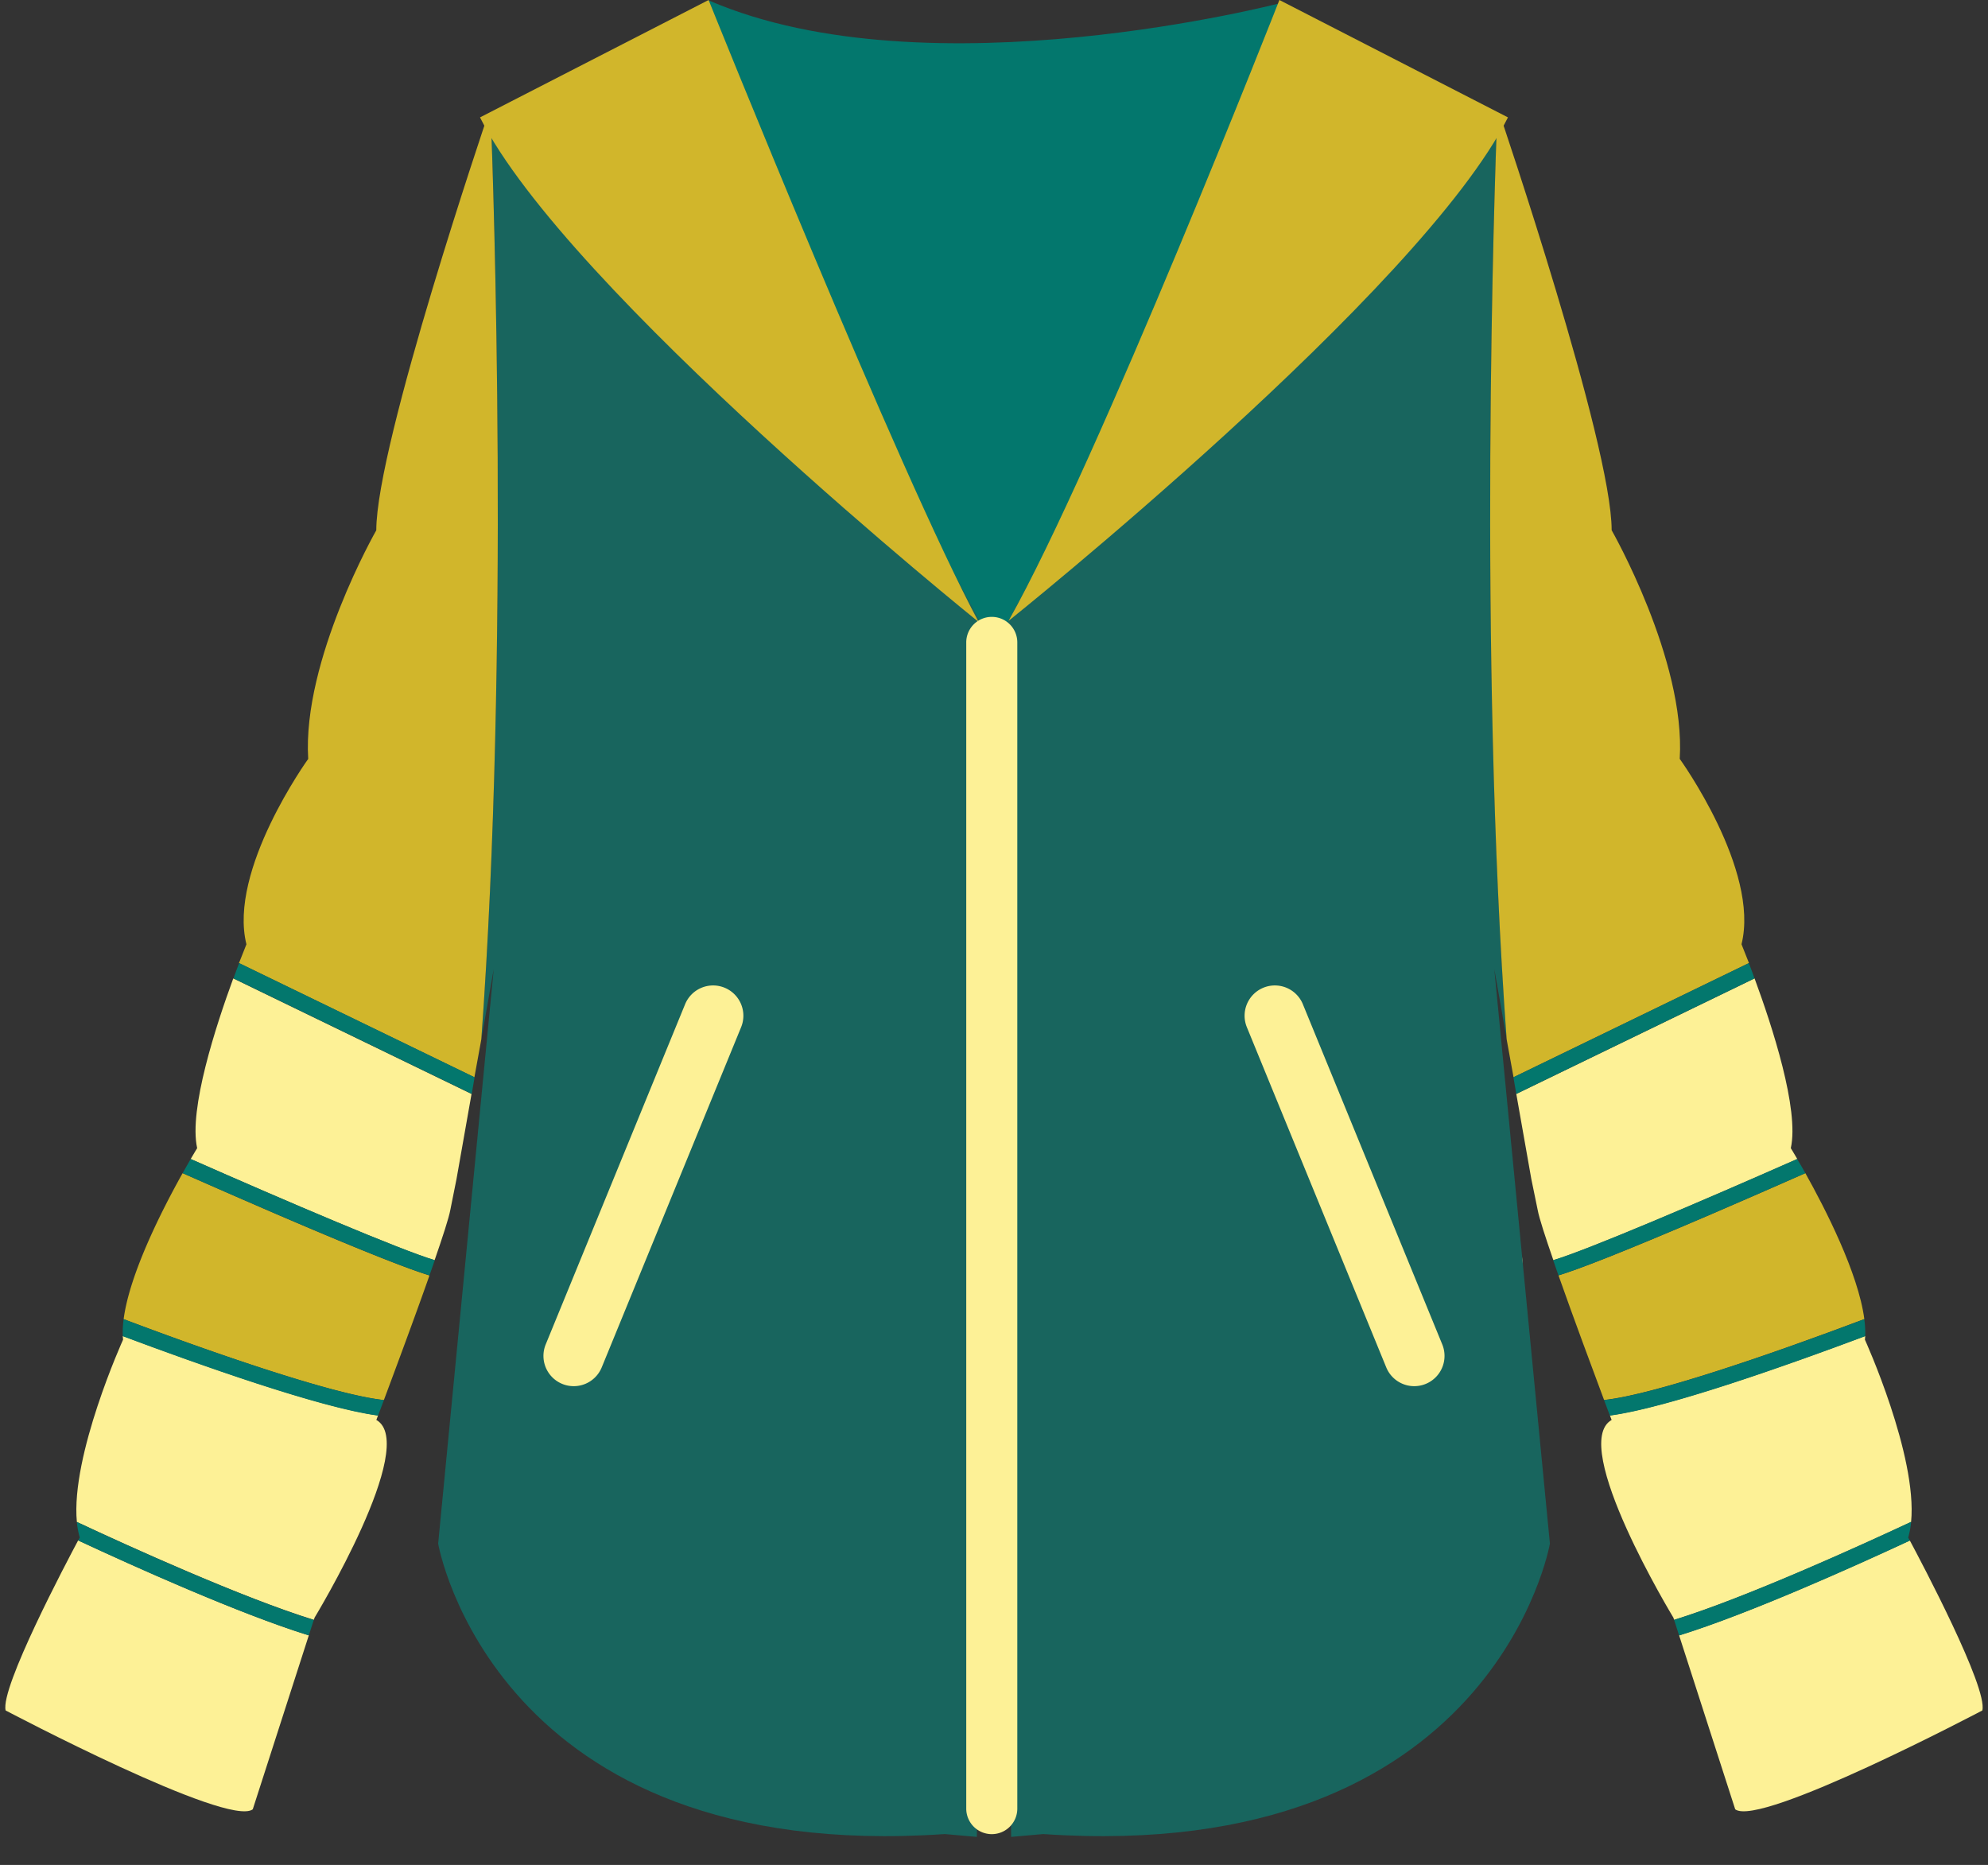<svg xmlns="http://www.w3.org/2000/svg" viewBox="-1.87 0 700.87 657.39"><rect x="-1.87" y="0" width="700.87" height="657.39" fill="#333333" stroke="none"/><title>Depositphotos_85783506_05</title><g data-name="Layer 2"><g data-name="Layer 1"><g data-name="Layer 2"><g data-name="Layer 1-2"><path d="M450.3.91S325.64 33.64 248.18.22l-18.63 10.7L348.2 235.8 472.72 13.67z" fill="#03776d"/><path d="M535.94 489.68l-1.09-45.32c-1.16-13.21 1.09 45.32 1.09 45.32z" fill="#fdf196"/><path d="M230.71 11.46l-12.09 5.21-47.48 23.75c1 24.8 6.64 188.9-3.32 325.94l4.38-24.8-19.6 202.57s19.6 113.26 178.61 102.38l11.31 1 4.43-422.42z" fill="#18655e"/><path d="M62.51 413.54c-6.93 12.38-18.67 35.22-20.79 51.46 31.75 12 74.24 26.71 91.75 28.52 3.73-10 10.67-28.58 16.07-43.92-6.52-2-20.79-7.36-53.77-21.53a4509.93 4509.93 0 0 1-33.26-14.53z" fill="#d1b62b"/><path d="M67.64 404.73s-.87 1.4-2.29 3.83c33.73 14.89 74 32.1 86 35.66 2.82-8.16 5-14.8 5.54-17.71l2.18-10.89 5.3-30-84-40.73c-6.09 16.61-15.77 46.17-12.73 59.84z" fill="#fdf196"/><path d="M.12 602.94s78.41 41.38 87.12 34.85L107 576.47C82.47 568.88 45 552 25.68 543c-3.99 7.48-27.55 52-25.56 59.94z" fill="#fdf196"/><path d="M41.51 472.25S23 513.07 25.23 536.49C43.39 545 83.65 563.26 108.78 571l.25-.77s37-61 21.78-69.7l.6-1.59c-20.43-2.73-63.64-18.13-90-28 .03.45.05.89.1 1.31z" fill="#fdf196"/><path d="M167.82 366.36c10-137 4.27-301.15 3.32-325.94L170 41s-39.21 115.44-39.21 145.93c0 0-26.14 45.74-24 80.59 0 0-28.31 39.21-21.78 65.35 0 0-1 2.51-2.63 6.63l83 40.25z" fill="#d1b62b"/><path d="M26.26 542l-.58 1C45 552 82.47 568.88 107 576.47l1.75-5.43c-25.1-7.78-65.36-26-83.52-34.55a29.07 29.07 0 0 0 1.03 5.51z" fill="#03776d"/><path d="M41.42 471c26.36 9.89 69.57 25.3 90 28l2.06-5.48C116 491.69 73.48 477 41.72 465a34.45 34.45 0 0 0-.3 6z" fill="#03776d"/><path d="M62.51 413.54c9.49 4.19 21.33 9.38 33.26 14.5 33 14.17 47.25 19.57 53.77 21.53q1-2.76 1.87-5.36c-12-3.56-52.32-20.77-86.05-35.66-.8 1.37-1.77 3.05-2.85 4.99z" fill="#03776d"/><path d="M82.44 339.49c-.61 1.57-1.29 3.38-2 5.38l84 40.73 1-5.86z" fill="#03776d"/><path d="M210.27 482a10.67 10.67 0 0 1-13.92 5.83 10.67 10.67 0 0 1-5.83-13.92L239.66 354a10.67 10.67 0 0 1 13.92-5.83 10.67 10.67 0 0 1 5.83 13.92z" fill="#fdf196"/><path d="M167.36 41.38L247.95 0s67 166.66 95.21 219.26c0 0-145.31-116.89-175.8-177.88z" fill="#d1b62b"/><path d="M466.41 11.46l12.08 5.21L526 40.42c-1 24.8-6.64 188.9 3.32 325.94l-4.38-24.8 19.61 202.57s-19.62 113.26-178.63 102.38l-11.31 1-4.43-422.42z" fill="#18655e"/><path d="M634.61 413.54c6.93 12.38 18.67 35.22 20.79 51.44-31.75 12-74.24 26.71-91.75 28.52-3.73-10-10.67-28.58-16.07-43.92 6.53-2 20.79-7.36 53.78-21.53 11.92-5.13 23.76-10.32 33.25-14.51z" fill="#d1b62b"/><path d="M629.48 404.73s.87 1.4 2.29 3.83c-33.73 14.89-74 32.1-86 35.66-2.82-8.16-5-14.8-5.53-17.71L538 415.62l-5.3-30 84-40.73c6.14 16.61 15.82 46.17 12.78 59.84z" fill="#fdf196"/><path d="M697 602.94s-78.41 41.38-87.12 34.85l-19.78-61.32c24.56-7.59 62-24.47 81.34-33.44C675.43 550.48 699 595 697 602.94z" fill="#fdf196"/><path d="M655.61 472.25s18.55 40.82 16.28 64.23c-18.16 8.52-58.42 26.78-83.55 34.52l-.25-.77s-37-61-21.78-69.7l-.6-1.59c20.43-2.73 63.64-18.13 90-28-.03.45-.05.89-.1 1.31z" fill="#fdf196"/><path d="M529.3 366.36c-10-137-4.27-301.15-3.32-325.94l1.13.56s39.21 115.44 39.21 145.93c0 0 26.14 45.74 24 80.59 0 0 28.32 39.21 21.78 65.35 0 0 1 2.51 2.63 6.63l-83 40.25z" fill="#d1b62b"/><path d="M670.86 542l.58 1.07c-19.31 9-56.78 25.85-81.34 33.44l-1.76-5.51c25.13-7.77 65.39-26.08 83.55-34.55a28.69 28.69 0 0 1-1.03 5.55z" fill="#03776d"/><path d="M655.7 471c-26.36 9.89-69.57 25.3-90 28l-2.06-5.48c17.51-1.81 60-16.54 91.75-28.52a34.26 34.26 0 0 1 .31 6z" fill="#03776d"/><path d="M634.61 413.54c-9.49 4.19-21.33 9.38-33.26 14.5-33 14.17-47.25 19.57-53.78 21.53q-1-2.76-1.87-5.36c12-3.56 52.32-20.77 86-35.66.86 1.37 1.83 3.05 2.91 4.99z" fill="#03776d"/><path d="M614.69 339.49c.6 1.57 1.29 3.38 2 5.38l-84 40.73-1-5.86z" fill="#03776d"/><path d="M486.85 482a10.67 10.67 0 0 0 13.92 5.83 10.67 10.67 0 0 0 5.83-13.92L457.46 354a10.67 10.67 0 0 0-13.92-5.83 10.67 10.67 0 0 0-5.83 13.92z" fill="#fdf196"/><path d="M529.76 41.38L449.18 0s-63.94 162.9-95.5 218.88c0 0 145.59-116.51 176.08-177.5z" fill="#d1b62b"/><path d="M356.78 637.54a9 9 0 0 1-9 9 9 9 0 0 1-9-9V226.45a9 9 0 0 1 9-9 9 9 0 0 1 9 9z" fill="#fdf196"/></g></g></g></g></svg>